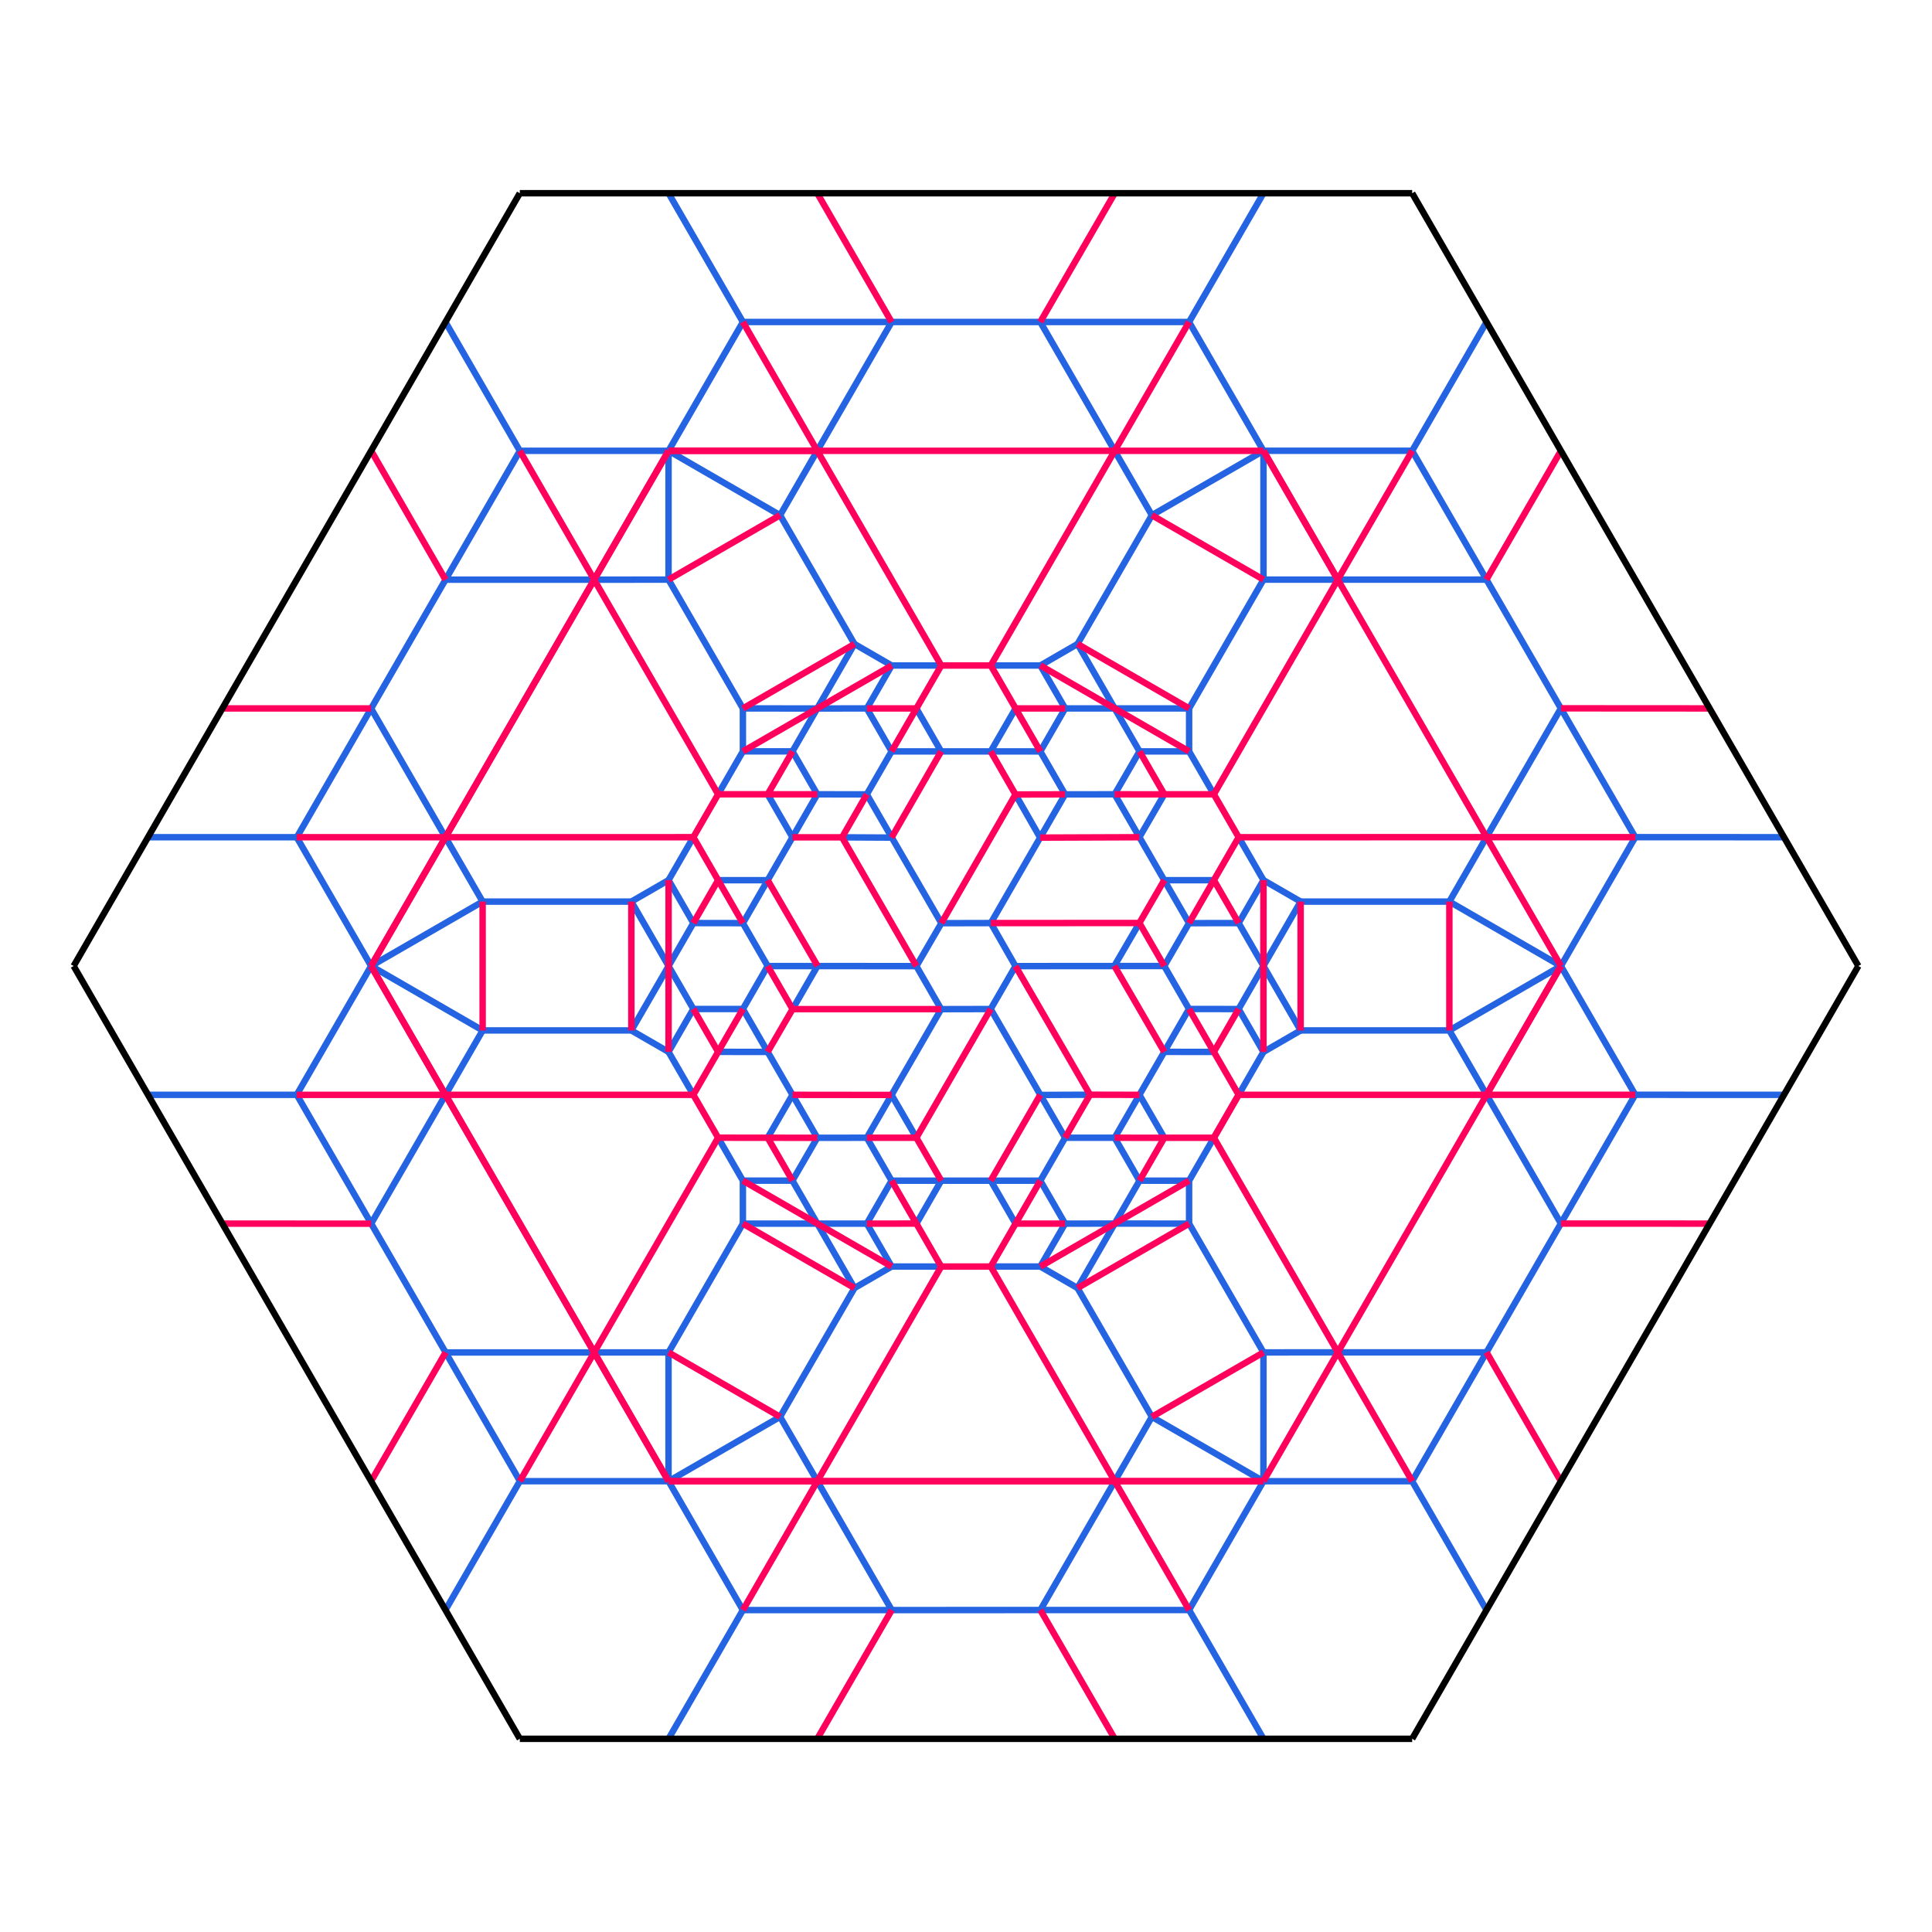 <?xml version="1.0" encoding="utf-8"?>
<!-- Generator: Adobe Illustrator 16.0.0, SVG Export Plug-In . SVG Version: 6.00 Build 0)  -->
<!DOCTYPE svg PUBLIC "-//W3C//DTD SVG 1.1//EN" "http://www.w3.org/Graphics/SVG/1.1/DTD/svg11.dtd">
<svg version="1.1" id="Layer_1" xmlns="http://www.w3.org/2000/svg" xmlns:xlink="http://www.w3.org/1999/xlink" x="0px" y="0px"
	 width="300px" height="300px" viewBox="0 0 300 300" enable-background="new 0 0 300 300" xml:space="preserve">
<g id="mountain">
	<line fill="none" stroke="#2463E2" stroke-miterlimit="10" x1="173.086" y1="70.002" x2="161.535" y2="49.997"/>
	<line fill="none" stroke="#2463E2" stroke-miterlimit="10" x1="126.903" y1="70" x2="138.448" y2="50.002"/>
	<line fill="none" stroke="#2463E2" stroke-miterlimit="10" x1="126.913" y1="230.001" x2="138.464" y2="250.008"/>
	<line fill="none" stroke="#2463E2" stroke-miterlimit="10" x1="173.096" y1="230.003" x2="161.55" y2="250.001"/>
	<line fill="none" stroke="#2463E2" stroke-miterlimit="10" x1="184.643" y1="249.999" x2="196.186" y2="269.996"/>
	<line fill="none" stroke="#2463E2" stroke-miterlimit="10" x1="230.822" y1="250.002" x2="219.285" y2="230.002"/>
	<line fill="none" stroke="#2463E2" stroke-miterlimit="10" x1="219.285" y1="230.002" x2="196.186" y2="230.005"/>
	<line fill="none" stroke="#2463E2" stroke-miterlimit="10" x1="196.186" y1="230.005" x2="184.643" y2="249.999"/>
	<line fill="none" stroke="#2463E2" stroke-miterlimit="10" x1="103.813" y1="229.999" x2="115.353" y2="250.014"/>
	<line fill="none" stroke="#2463E2" stroke-miterlimit="10" x1="115.353" y1="250.014" x2="103.812" y2="270.002"/>
	<line fill="none" stroke="#2463E2" stroke-miterlimit="10" x1="69.172" y1="250.002" x2="80.716" y2="229.999"/>
	<line fill="none" stroke="#2463E2" stroke-miterlimit="10" x1="80.716" y1="229.999" x2="103.813" y2="229.999"/>
	<line fill="none" stroke="#2463E2" stroke-miterlimit="10" x1="22.982" y1="170.002" x2="46.078" y2="170"/>
	<line fill="none" stroke="#2463E2" stroke-miterlimit="10" x1="46.078" y1="170" x2="57.625" y2="150"/>
	<line fill="none" stroke="#2463E2" stroke-miterlimit="10" x1="57.625" y1="150" x2="46.076" y2="130.004"/>
	<line fill="none" stroke="#2463E2" stroke-miterlimit="10" x1="46.076" y1="130.004" x2="22.984" y2="130.004"/>
	<line fill="none" stroke="#2463E2" stroke-miterlimit="10" x1="69.174" y1="50.002" x2="80.717" y2="70.004"/>
	<line fill="none" stroke="#2463E2" stroke-miterlimit="10" x1="103.813" y1="69.999" x2="115.359" y2="50.001"/>
	<line fill="none" stroke="#2463E2" stroke-miterlimit="10" x1="115.359" y1="50.001" x2="103.812" y2="30.001"/>
	<line fill="none" stroke="#2463E2" stroke-miterlimit="10" x1="230.828" y1="50.002" x2="219.285" y2="69.995"/>
	<line fill="none" stroke="#2463E2" stroke-miterlimit="10" x1="219.285" y1="69.995" x2="196.184" y2="69.995"/>
	<line fill="none" stroke="#2463E2" stroke-miterlimit="10" x1="196.184" y1="69.995" x2="184.639" y2="50.004"/>
	<line fill="none" stroke="#2463E2" stroke-miterlimit="10" x1="184.639" y1="50.004" x2="196.188" y2="30"/>
	<line fill="none" stroke="#2463E2" stroke-miterlimit="10" x1="277.016" y1="170.002" x2="253.922" y2="169.999"/>
	<line fill="none" stroke="#2463E2" stroke-miterlimit="10" x1="253.922" y1="169.999" x2="242.378" y2="150.004"/>
	<line fill="none" stroke="#2463E2" stroke-miterlimit="10" x1="242.378" y1="150.004" x2="253.926" y2="129.995"/>
	<line fill="none" stroke="#2463E2" stroke-miterlimit="10" x1="253.926" y1="129.995" x2="277.018" y2="130.002"/>
	<line fill="none" stroke="#2463E2" stroke-miterlimit="10" x1="184.645" y1="250.007" x2="115.362" y2="250.009"/>
	<line fill="none" stroke="#2463E2" stroke-miterlimit="10" x1="115.354" y1="49.997" x2="184.637" y2="49.997"/>
	<line fill="none" stroke="#2463E2" stroke-miterlimit="10" x1="80.71" y1="70.002" x2="103.804" y2="70.002"/>
	<line fill="none" stroke="#2463E2" stroke-miterlimit="10" x1="253.922" y1="130.006" x2="219.273" y2="69.996"/>
	<line fill="none" stroke="#2463E2" stroke-miterlimit="10" x1="80.729" y1="70" x2="46.086" y2="130.016"/>
	<line fill="none" stroke="#2463E2" stroke-miterlimit="10" x1="46.086" y1="169.994" x2="80.74" y2="230"/>
	<line fill="none" stroke="#2463E2" stroke-miterlimit="10" x1="219.273" y1="230" x2="253.918" y2="169.984"/>
	<line fill="none" stroke="#2463E2" stroke-miterlimit="10" x1="242.377" y1="150.004" x2="225.055" y2="140"/>
	<line fill="none" stroke="#2463E2" stroke-miterlimit="10" x1="242.377" y1="150.004" x2="225.057" y2="160.004"/>
	<line fill="none" stroke="#2463E2" stroke-miterlimit="10" x1="230.822" y1="129.996" x2="242.375" y2="109.99"/>
	<line fill="none" stroke="#2463E2" stroke-miterlimit="10" x1="225.055" y1="140" x2="230.822" y2="129.996"/>
	<line fill="none" stroke="#2463E2" stroke-miterlimit="10" x1="225.057" y1="160.004" x2="230.832" y2="170"/>
	<line fill="none" stroke="#2463E2" stroke-miterlimit="10" x1="230.832" y1="170" x2="242.377" y2="189.998"/>
	<line fill="none" stroke="#2463E2" stroke-miterlimit="10" x1="196.191" y1="70.004" x2="178.863" y2="80.004"/>
	<line fill="none" stroke="#2463E2" stroke-miterlimit="10" x1="196.191" y1="70.004" x2="196.191" y2="90.004"/>
	<line fill="none" stroke="#2463E2" stroke-miterlimit="10" x1="178.863" y1="80.004" x2="173.084" y2="70.004"/>
	<line fill="none" stroke="#2463E2" stroke-miterlimit="10" x1="196.191" y1="90.004" x2="207.734" y2="90.002"/>
	<line fill="none" stroke="#2463E2" stroke-miterlimit="10" x1="207.734" y1="90.002" x2="230.824" y2="90"/>
	<line fill="none" stroke="#2463E2" stroke-miterlimit="10" x1="103.812" y1="70" x2="103.809" y2="90.004"/>
	<line fill="none" stroke="#2463E2" stroke-miterlimit="10" x1="103.812" y1="70" x2="121.133" y2="80.002"/>
	<line fill="none" stroke="#2463E2" stroke-miterlimit="10" x1="92.26" y1="90.012" x2="69.16" y2="90.012"/>
	<line fill="none" stroke="#2463E2" stroke-miterlimit="10" x1="103.809" y1="90.004" x2="92.26" y2="90.012"/>
	<line fill="none" stroke="#2463E2" stroke-miterlimit="10" x1="121.133" y1="80.002" x2="126.902" y2="70"/>
	<line fill="none" stroke="#2463E2" stroke-miterlimit="10" x1="57.621" y1="150" x2="74.945" y2="160.004"/>
	<line fill="none" stroke="#2463E2" stroke-miterlimit="10" x1="57.621" y1="150" x2="74.941" y2="140"/>
	<line fill="none" stroke="#2463E2" stroke-miterlimit="10" x1="69.176" y1="170.008" x2="57.625" y2="190.016"/>
	<line fill="none" stroke="#2463E2" stroke-miterlimit="10" x1="74.945" y1="160.004" x2="69.176" y2="170.008"/>
	<line fill="none" stroke="#2463E2" stroke-miterlimit="10" x1="74.941" y1="140" x2="69.168" y2="130.004"/>
	<line fill="none" stroke="#2463E2" stroke-miterlimit="10" x1="69.168" y1="130.004" x2="57.621" y2="110.008"/>
	<line fill="none" stroke="#2463E2" stroke-miterlimit="10" x1="103.807" y1="230.004" x2="121.133" y2="220.004"/>
	<line fill="none" stroke="#2463E2" stroke-miterlimit="10" x1="103.807" y1="230.004" x2="103.807" y2="210.002"/>
	<line fill="none" stroke="#2463E2" stroke-miterlimit="10" x1="121.133" y1="220.004" x2="126.912" y2="230.004"/>
	<line fill="none" stroke="#2463E2" stroke-miterlimit="10" x1="103.807" y1="210.002" x2="92.262" y2="210.008"/>
	<line fill="none" stroke="#2463E2" stroke-miterlimit="10" x1="92.262" y1="210.008" x2="69.172" y2="210.008"/>
	<line fill="none" stroke="#2463E2" stroke-miterlimit="10" x1="196.182" y1="230.006" x2="196.188" y2="210.002"/>
	<line fill="none" stroke="#2463E2" stroke-miterlimit="10" x1="196.182" y1="230.006" x2="178.863" y2="220.004"/>
	<line fill="none" stroke="#2463E2" stroke-miterlimit="10" x1="207.736" y1="209.996" x2="230.836" y2="209.996"/>
	<line fill="none" stroke="#2463E2" stroke-miterlimit="10" x1="196.188" y1="210.002" x2="207.736" y2="209.996"/>
	<line fill="none" stroke="#2463E2" stroke-miterlimit="10" x1="178.863" y1="220.004" x2="173.094" y2="230.004"/>
	<line fill="none" stroke="#2463E2" stroke-miterlimit="10" x1="225.059" y1="160.004" x2="201.961" y2="160.004"/>
	<line fill="none" stroke="#2463E2" stroke-miterlimit="10" x1="225.055" y1="140" x2="201.961" y2="140"/>
	<line fill="none" stroke="#2463E2" stroke-miterlimit="10" x1="201.961" y1="140" x2="196.184" y2="149.996"/>
	<line fill="none" stroke="#2463E2" stroke-miterlimit="10" x1="196.184" y1="149.996" x2="201.961" y2="160.008"/>
	<line fill="none" stroke="#2463E2" stroke-miterlimit="10" x1="196.184" y1="149.996" x2="192.336" y2="156.676"/>
	<line fill="none" stroke="#2463E2" stroke-miterlimit="10" x1="196.184" y1="149.996" x2="192.34" y2="143.336"/>
	<line fill="none" stroke="#2463E2" stroke-miterlimit="10" x1="192.34" y1="143.336" x2="196.189" y2="136.668"/>
	<line fill="none" stroke="#2463E2" stroke-miterlimit="10" x1="192.336" y1="156.676" x2="196.184" y2="163.344"/>
	<line fill="none" stroke="#2463E2" stroke-miterlimit="10" x1="201.961" y1="160.008" x2="196.184" y2="163.344"/>
	<line fill="none" stroke="#2463E2" stroke-miterlimit="10" x1="201.961" y1="140" x2="196.189" y2="136.668"/>
	<line fill="none" stroke="#2463E2" stroke-miterlimit="10" x1="192.336" y1="170.006" x2="196.184" y2="163.344"/>
	<line fill="none" stroke="#2463E2" stroke-miterlimit="10" x1="192.34" y1="130.004" x2="196.189" y2="136.668"/>
	<line fill="none" stroke="#2463E2" stroke-miterlimit="10" x1="196.191" y1="90.004" x2="184.646" y2="110.004"/>
	<line fill="none" stroke="#2463E2" stroke-miterlimit="10" x1="178.863" y1="80.004" x2="167.32" y2="100"/>
	<line fill="none" stroke="#2463E2" stroke-miterlimit="10" x1="167.32" y1="100" x2="173.086" y2="110.004"/>
	<line fill="none" stroke="#2463E2" stroke-miterlimit="10" x1="173.086" y1="110.004" x2="184.646" y2="110.004"/>
	<line fill="none" stroke="#2463E2" stroke-miterlimit="10" x1="173.086" y1="110.004" x2="176.947" y2="116.676"/>
	<line fill="none" stroke="#2463E2" stroke-miterlimit="10" x1="173.086" y1="110.004" x2="165.398" y2="110.006"/>
	<line fill="none" stroke="#2463E2" stroke-miterlimit="10" x1="165.398" y1="110.006" x2="161.549" y2="103.338"/>
	<line fill="none" stroke="#2463E2" stroke-miterlimit="10" x1="176.947" y1="116.676" x2="184.646" y2="116.676"/>
	<line fill="none" stroke="#2463E2" stroke-miterlimit="10" x1="184.646" y1="110.004" x2="184.646" y2="116.676"/>
	<line fill="none" stroke="#2463E2" stroke-miterlimit="10" x1="167.32" y1="100" x2="161.549" y2="103.338"/>
	<line fill="none" stroke="#2463E2" stroke-miterlimit="10" x1="188.492" y1="123.342" x2="184.646" y2="116.676"/>
	<line fill="none" stroke="#2463E2" stroke-miterlimit="10" x1="153.85" y1="103.338" x2="161.549" y2="103.338"/>
	<line fill="none" stroke="#2463E2" stroke-miterlimit="10" x1="121.133" y1="80.002" x2="132.68" y2="100"/>
	<line fill="none" stroke="#2463E2" stroke-miterlimit="10" x1="103.809" y1="90.004" x2="115.355" y2="110.004"/>
	<line fill="none" stroke="#2463E2" stroke-miterlimit="10" x1="115.355" y1="110.004" x2="126.9" y2="110.012"/>
	<line fill="none" stroke="#2463E2" stroke-miterlimit="10" x1="126.9" y1="110.012" x2="132.68" y2="100"/>
	<line fill="none" stroke="#2463E2" stroke-miterlimit="10" x1="126.9" y1="110.012" x2="134.609" y2="110.004"/>
	<line fill="none" stroke="#2463E2" stroke-miterlimit="10" x1="126.9" y1="110.012" x2="123.057" y2="116.672"/>
	<line fill="none" stroke="#2463E2" stroke-miterlimit="10" x1="123.057" y1="116.672" x2="115.357" y2="116.672"/>
	<line fill="none" stroke="#2463E2" stroke-miterlimit="10" x1="134.609" y1="110.004" x2="138.461" y2="103.338"/>
	<line fill="none" stroke="#2463E2" stroke-miterlimit="10" x1="132.68" y1="100" x2="138.461" y2="103.338"/>
	<line fill="none" stroke="#2463E2" stroke-miterlimit="10" x1="115.355" y1="110.004" x2="115.357" y2="116.672"/>
	<line fill="none" stroke="#2463E2" stroke-miterlimit="10" x1="146.154" y1="103.338" x2="138.461" y2="103.338"/>
	<line fill="none" stroke="#2463E2" stroke-miterlimit="10" x1="111.51" y1="123.336" x2="115.357" y2="116.672"/>
	<line fill="none" stroke="#2463E2" stroke-miterlimit="10" x1="74.941" y1="140" x2="98.035" y2="140"/>
	<line fill="none" stroke="#2463E2" stroke-miterlimit="10" x1="74.945" y1="160.004" x2="98.037" y2="160.004"/>
	<line fill="none" stroke="#2463E2" stroke-miterlimit="10" x1="98.037" y1="160.004" x2="103.816" y2="150.012"/>
	<line fill="none" stroke="#2463E2" stroke-miterlimit="10" x1="103.816" y1="150.012" x2="98.035" y2="140"/>
	<line fill="none" stroke="#2463E2" stroke-miterlimit="10" x1="103.816" y1="150.012" x2="107.664" y2="143.332"/>
	<line fill="none" stroke="#2463E2" stroke-miterlimit="10" x1="103.816" y1="150.012" x2="107.66" y2="156.668"/>
	<line fill="none" stroke="#2463E2" stroke-miterlimit="10" x1="107.66" y1="156.668" x2="103.812" y2="163.338"/>
	<line fill="none" stroke="#2463E2" stroke-miterlimit="10" x1="107.664" y1="143.332" x2="103.816" y2="136.664"/>
	<line fill="none" stroke="#2463E2" stroke-miterlimit="10" x1="98.035" y1="140" x2="103.816" y2="136.664"/>
	<line fill="none" stroke="#2463E2" stroke-miterlimit="10" x1="98.037" y1="160.004" x2="103.812" y2="163.338"/>
	<line fill="none" stroke="#2463E2" stroke-miterlimit="10" x1="107.664" y1="129.998" x2="103.816" y2="136.664"/>
	<line fill="none" stroke="#2463E2" stroke-miterlimit="10" x1="107.66" y1="170" x2="103.812" y2="163.338"/>
	<line fill="none" stroke="#2463E2" stroke-miterlimit="10" x1="103.809" y1="210.002" x2="115.355" y2="190.004"/>
	<line fill="none" stroke="#2463E2" stroke-miterlimit="10" x1="121.133" y1="220.004" x2="132.68" y2="200.006"/>
	<line fill="none" stroke="#2463E2" stroke-miterlimit="10" x1="132.68" y1="200.006" x2="126.912" y2="190.004"/>
	<line fill="none" stroke="#2463E2" stroke-miterlimit="10" x1="126.912" y1="190.004" x2="115.355" y2="190.004"/>
	<line fill="none" stroke="#2463E2" stroke-miterlimit="10" x1="126.912" y1="190.004" x2="123.055" y2="183.33"/>
	<line fill="none" stroke="#2463E2" stroke-miterlimit="10" x1="126.912" y1="190.004" x2="134.602" y2="190.004"/>
	<line fill="none" stroke="#2463E2" stroke-miterlimit="10" x1="134.602" y1="190.004" x2="138.453" y2="196.666"/>
	<line fill="none" stroke="#2463E2" stroke-miterlimit="10" x1="123.055" y1="183.33" x2="115.355" y2="183.33"/>
	<line fill="none" stroke="#2463E2" stroke-miterlimit="10" x1="115.355" y1="190.004" x2="115.355" y2="183.33"/>
	<line fill="none" stroke="#2463E2" stroke-miterlimit="10" x1="132.68" y1="200.006" x2="138.453" y2="196.666"/>
	<line fill="none" stroke="#2463E2" stroke-miterlimit="10" x1="111.508" y1="176.662" x2="115.355" y2="183.33"/>
	<line fill="none" stroke="#2463E2" stroke-miterlimit="10" x1="146.148" y1="196.672" x2="138.453" y2="196.666"/>
	<line fill="none" stroke="#2463E2" stroke-miterlimit="10" x1="178.863" y1="220.004" x2="167.316" y2="200.006"/>
	<line fill="none" stroke="#2463E2" stroke-miterlimit="10" x1="196.189" y1="210.002" x2="184.641" y2="190.004"/>
	<line fill="none" stroke="#2463E2" stroke-miterlimit="10" x1="184.641" y1="190.004" x2="173.098" y2="189.996"/>
	<line fill="none" stroke="#2463E2" stroke-miterlimit="10" x1="173.098" y1="189.996" x2="167.316" y2="200.006"/>
	<line fill="none" stroke="#2463E2" stroke-miterlimit="10" x1="173.098" y1="189.996" x2="165.387" y2="190.004"/>
	<line fill="none" stroke="#2463E2" stroke-miterlimit="10" x1="173.098" y1="189.996" x2="176.941" y2="183.336"/>
	<line fill="none" stroke="#2463E2" stroke-miterlimit="10" x1="176.941" y1="183.336" x2="184.641" y2="183.336"/>
	<line fill="none" stroke="#2463E2" stroke-miterlimit="10" x1="165.387" y1="190.004" x2="161.537" y2="196.666"/>
	<line fill="none" stroke="#2463E2" stroke-miterlimit="10" x1="167.316" y1="200.006" x2="161.537" y2="196.666"/>
	<line fill="none" stroke="#2463E2" stroke-miterlimit="10" x1="184.641" y1="190.004" x2="184.641" y2="183.336"/>
	<line fill="none" stroke="#2463E2" stroke-miterlimit="10" x1="153.844" y1="196.666" x2="161.537" y2="196.666"/>
	<line fill="none" stroke="#2463E2" stroke-miterlimit="10" x1="188.49" y1="176.672" x2="184.641" y2="183.336"/>
	<line fill="none" stroke="#2463E2" stroke-miterlimit="10" x1="180.785" y1="150.002" x2="184.629" y2="143.346"/>
	<line fill="none" stroke="#2463E2" stroke-miterlimit="10" x1="184.629" y1="143.346" x2="192.328" y2="143.34"/>
	<line fill="none" stroke="#2463E2" stroke-miterlimit="10" x1="180.785" y1="150.002" x2="184.629" y2="156.676"/>
	<line fill="none" stroke="#2463E2" stroke-miterlimit="10" x1="184.629" y1="156.676" x2="192.328" y2="156.682"/>
	<line fill="none" stroke="#2463E2" stroke-miterlimit="10" x1="188.484" y1="163.344" x2="180.785" y2="163.332"/>
	<line fill="none" stroke="#2463E2" stroke-miterlimit="10" x1="188.484" y1="136.678" x2="180.785" y2="136.672"/>
	<line fill="none" stroke="#2463E2" stroke-miterlimit="10" x1="165.387" y1="123.348" x2="161.543" y2="116.68"/>
	<line fill="none" stroke="#2463E2" stroke-miterlimit="10" x1="161.543" y1="116.68" x2="165.393" y2="110.012"/>
	<line fill="none" stroke="#2463E2" stroke-miterlimit="10" x1="165.387" y1="123.348" x2="173.086" y2="123.342"/>
	<line fill="none" stroke="#2463E2" stroke-miterlimit="10" x1="173.086" y1="123.342" x2="176.941" y2="116.68"/>
	<line fill="none" stroke="#2463E2" stroke-miterlimit="10" x1="180.785" y1="123.348" x2="176.924" y2="130.004"/>
	<line fill="none" stroke="#2463E2" stroke-miterlimit="10" x1="157.693" y1="110.012" x2="153.838" y2="116.68"/>
	<line fill="none" stroke="#2463E2" stroke-miterlimit="10" x1="184.629" y1="143.346" x2="173.086" y2="123.342"/>
	<line fill="none" stroke="#2463E2" stroke-miterlimit="10" x1="161.543" y1="116.68" x2="138.445" y2="116.68"/>
	<line fill="none" stroke="#2463E2" stroke-miterlimit="10" x1="134.596" y1="123.348" x2="126.902" y2="123.342"/>
	<line fill="none" stroke="#2463E2" stroke-miterlimit="10" x1="126.902" y1="123.342" x2="123.053" y2="116.674"/>
	<line fill="none" stroke="#2463E2" stroke-miterlimit="10" x1="134.596" y1="123.348" x2="138.445" y2="116.674"/>
	<line fill="none" stroke="#2463E2" stroke-miterlimit="10" x1="138.445" y1="116.674" x2="134.602" y2="110.012"/>
	<line fill="none" stroke="#2463E2" stroke-miterlimit="10" x1="142.295" y1="110.012" x2="146.139" y2="116.68"/>
	<line fill="none" stroke="#2463E2" stroke-miterlimit="10" x1="119.203" y1="123.342" x2="123.053" y2="130.016"/>
	<line fill="none" stroke="#2463E2" stroke-miterlimit="10" x1="126.902" y1="123.342" x2="115.359" y2="143.352"/>
	<line fill="none" stroke="#2463E2" stroke-miterlimit="10" x1="119.203" y1="150.008" x2="115.359" y2="156.676"/>
	<line fill="none" stroke="#2463E2" stroke-miterlimit="10" x1="115.359" y1="156.676" x2="107.66" y2="156.676"/>
	<line fill="none" stroke="#2463E2" stroke-miterlimit="10" x1="119.203" y1="150.008" x2="115.354" y2="143.346"/>
	<line fill="none" stroke="#2463E2" stroke-miterlimit="10" x1="115.354" y1="143.346" x2="107.66" y2="143.334"/>
	<line fill="none" stroke="#2463E2" stroke-miterlimit="10" x1="111.504" y1="136.672" x2="119.203" y2="136.678"/>
	<line fill="none" stroke="#2463E2" stroke-miterlimit="10" x1="111.504" y1="163.332" x2="119.203" y2="163.344"/>
	<line fill="none" stroke="#2463E2" stroke-miterlimit="10" x1="115.359" y1="156.676" x2="126.902" y2="176.668"/>
	<line fill="none" stroke="#2463E2" stroke-miterlimit="10" x1="134.602" y1="176.668" x2="138.445" y2="183.336"/>
	<line fill="none" stroke="#2463E2" stroke-miterlimit="10" x1="138.445" y1="183.336" x2="134.596" y2="190.01"/>
	<line fill="none" stroke="#2463E2" stroke-miterlimit="10" x1="134.602" y1="176.668" x2="126.902" y2="176.68"/>
	<line fill="none" stroke="#2463E2" stroke-miterlimit="10" x1="126.902" y1="176.68" x2="123.047" y2="183.33"/>
	<line fill="none" stroke="#2463E2" stroke-miterlimit="10" x1="119.203" y1="176.668" x2="123.059" y2="170.006"/>
	<line fill="none" stroke="#2463E2" stroke-miterlimit="10" x1="142.295" y1="190.01" x2="146.15" y2="183.336"/>
	<line fill="none" stroke="#2463E2" stroke-miterlimit="10" x1="138.445" y1="183.336" x2="161.543" y2="183.336"/>
	<line fill="none" stroke="#2463E2" stroke-miterlimit="10" x1="165.393" y1="176.668" x2="173.086" y2="176.668"/>
	<line fill="none" stroke="#2463E2" stroke-miterlimit="10" x1="173.086" y1="176.668" x2="176.93" y2="183.336"/>
	<line fill="none" stroke="#2463E2" stroke-miterlimit="10" x1="165.393" y1="176.668" x2="161.543" y2="183.336"/>
	<line fill="none" stroke="#2463E2" stroke-miterlimit="10" x1="161.543" y1="183.336" x2="165.387" y2="190.01"/>
	<line fill="none" stroke="#2463E2" stroke-miterlimit="10" x1="157.693" y1="190.01" x2="153.844" y2="183.33"/>
	<line fill="none" stroke="#2463E2" stroke-miterlimit="10" x1="180.785" y1="176.68" x2="176.93" y2="170.006"/>
	<line fill="none" stroke="#2463E2" stroke-miterlimit="10" x1="173.086" y1="176.668" x2="184.629" y2="156.67"/>
	<line fill="none" stroke="#2463E2" stroke-miterlimit="10" x1="153.832" y1="156.682" x2="146.139" y2="156.699"/>
	<line fill="none" stroke="#2463E2" stroke-miterlimit="10" x1="146.139" y1="156.699" x2="142.295" y2="150.02"/>
	<line fill="none" stroke="#2463E2" stroke-miterlimit="10" x1="142.295" y1="150.02" x2="146.174" y2="143.352"/>
	<line fill="none" stroke="#2463E2" stroke-miterlimit="10" x1="146.174" y1="143.352" x2="153.855" y2="143.334"/>
	<line fill="none" stroke="#2463E2" stroke-miterlimit="10" x1="153.855" y1="143.334" x2="157.682" y2="150.02"/>
	<line fill="none" stroke="#2463E2" stroke-miterlimit="10" x1="153.832" y1="156.682" x2="157.682" y2="150.02"/>
	<line fill="none" stroke="#2463E2" stroke-miterlimit="10" x1="146.174" y1="143.352" x2="134.596" y2="123.348"/>
	<line fill="none" stroke="#2463E2" stroke-miterlimit="10" x1="153.855" y1="143.334" x2="165.387" y2="123.348"/>
	<line fill="none" stroke="#2463E2" stroke-miterlimit="10" x1="157.682" y1="150.02" x2="180.785" y2="150.002"/>
	<line fill="none" stroke="#2463E2" stroke-miterlimit="10" x1="153.832" y1="156.682" x2="165.393" y2="176.668"/>
	<line fill="none" stroke="#2463E2" stroke-miterlimit="10" x1="146.139" y1="156.699" x2="134.602" y2="176.668"/>
	<line fill="none" stroke="#2463E2" stroke-miterlimit="10" x1="142.295" y1="150.02" x2="119.203" y2="150.008"/>
	<line fill="none" stroke="#2463E2" stroke-miterlimit="10" x1="169.254" y1="169.988" x2="161.525" y2="170.023"/>
	<line fill="none" stroke="#2463E2" stroke-miterlimit="10" x1="142.295" y1="176.668" x2="138.445" y2="170.023"/>
	<line fill="none" stroke="#2463E2" stroke-miterlimit="10" x1="123.07" y1="156.699" x2="126.943" y2="149.984"/>
	<line fill="none" stroke="#2463E2" stroke-miterlimit="10" x1="130.758" y1="130.021" x2="138.445" y2="130.062"/>
	<line fill="none" stroke="#2463E2" stroke-miterlimit="10" x1="157.682" y1="123.365" x2="161.508" y2="130.062"/>
	<line fill="none" stroke="#2463E2" stroke-miterlimit="10" x1="176.924" y1="143.322" x2="173.039" y2="149.984"/>
</g>
<g id="valley">
	<line fill="none" stroke="#FF005C" stroke-miterlimit="10" x1="196.191" y1="70.002" x2="103.804" y2="70.002"/>
	<line fill="none" stroke="#FF005C" stroke-miterlimit="10" x1="103.813" y1="69.999" x2="126.903" y2="70"/>
	<line fill="none" stroke="#FF005C" stroke-miterlimit="10" x1="103.808" y1="230.002" x2="196.195" y2="230.001"/>
	<line fill="none" stroke="#FF005C" stroke-miterlimit="10" x1="103.807" y1="230.001" x2="196.193" y2="230.001"/>
	<line fill="none" stroke="#FF005C" stroke-miterlimit="10" x1="173.086" y1="70.002" x2="184.637" y2="49.997"/>
	<line fill="none" stroke="#FF005C" stroke-miterlimit="10" x1="126.903" y1="70" x2="115.354" y2="49.997"/>
	<line fill="none" stroke="#FF005C" stroke-miterlimit="10" x1="126.913" y1="230.001" x2="115.362" y2="250.009"/>
	<line fill="none" stroke="#FF005C" stroke-miterlimit="10" x1="173.096" y1="230.003" x2="184.645" y2="250.007"/>
	<line fill="none" stroke="#FF005C" stroke-miterlimit="10" x1="161.535" y1="49.997" x2="173.094" y2="30.001"/>
	<line fill="none" stroke="#FF005C" stroke-miterlimit="10" x1="138.448" y1="50.002" x2="126.908" y2="30.004"/>
	<line fill="none" stroke="#FF005C" stroke-miterlimit="10" x1="57.622" y1="110.005" x2="34.527" y2="110.002"/>
	<line fill="none" stroke="#FF005C" stroke-miterlimit="10" x1="57.625" y1="190.016" x2="34.53" y2="190.001"/>
	<line fill="none" stroke="#FF005C" stroke-miterlimit="10" x1="138.464" y1="250.008" x2="126.906" y2="270.001"/>
	<line fill="none" stroke="#FF005C" stroke-miterlimit="10" x1="161.55" y1="250.001" x2="173.094" y2="270.002"/>
	<line fill="none" stroke="#FF005C" stroke-miterlimit="10" x1="242.378" y1="189.997" x2="265.471" y2="190.001"/>
	<line fill="none" stroke="#FF005C" stroke-miterlimit="10" x1="242.375" y1="109.988" x2="265.469" y2="110.002"/>
	<line fill="none" stroke="#FF005C" stroke-miterlimit="10" x1="242.377" y1="70.002" x2="230.811" y2="90.004"/>
	<line fill="none" stroke="#FF005C" stroke-miterlimit="10" x1="57.633" y1="69.998" x2="69.174" y2="90.016"/>
	<line fill="none" stroke="#FF005C" stroke-miterlimit="10" x1="57.625" y1="230" x2="69.195" y2="210"/>
	<line fill="none" stroke="#FF005C" stroke-miterlimit="10" x1="242.367" y1="230.004" x2="230.828" y2="209.984"/>
	<line fill="none" stroke="#FF005C" stroke-miterlimit="10" x1="225.055" y1="140" x2="225.057" y2="160.004"/>
	<line fill="none" stroke="#FF005C" stroke-miterlimit="10" x1="242.377" y1="150.004" x2="196.182" y2="69.998"/>
	<line fill="none" stroke="#FF005C" stroke-miterlimit="10" x1="242.377" y1="150.004" x2="230.832" y2="170"/>
	<line fill="none" stroke="#FF005C" stroke-miterlimit="10" x1="178.863" y1="80.004" x2="196.191" y2="90.004"/>
	<line fill="none" stroke="#FF005C" stroke-miterlimit="10" x1="196.191" y1="70.004" x2="207.734" y2="90.002"/>
	<line fill="none" stroke="#FF005C" stroke-miterlimit="10" x1="103.809" y1="90.004" x2="121.133" y2="80.002"/>
	<line fill="none" stroke="#FF005C" stroke-miterlimit="10" x1="103.812" y1="70" x2="57.621" y2="150.012"/>
	<line fill="none" stroke="#FF005C" stroke-miterlimit="10" x1="103.814" y1="70" x2="57.621" y2="150.012"/>
	<line fill="none" stroke="#FF005C" stroke-miterlimit="10" x1="74.945" y1="160.004" x2="74.941" y2="140"/>
	<line fill="none" stroke="#FF005C" stroke-miterlimit="10" x1="57.621" y1="150" x2="103.816" y2="230.008"/>
	<line fill="none" stroke="#FF005C" stroke-miterlimit="10" x1="57.621" y1="150" x2="103.814" y2="230.008"/>
	<line fill="none" stroke="#FF005C" stroke-miterlimit="10" x1="121.133" y1="220.004" x2="103.807" y2="210.002"/>
	<line fill="none" stroke="#FF005C" stroke-miterlimit="10" x1="196.188" y1="210.002" x2="178.863" y2="220.004"/>
	<line fill="none" stroke="#FF005C" stroke-miterlimit="10" x1="196.182" y1="230.006" x2="242.377" y2="149.996"/>
	<line fill="none" stroke="#FF005C" stroke-miterlimit="10" x1="230.832" y1="170" x2="253.92" y2="170"/>
	<line fill="none" stroke="#FF005C" stroke-miterlimit="10" x1="230.822" y1="129.996" x2="253.926" y2="129.996"/>
	<line fill="none" stroke="#FF005C" stroke-miterlimit="10" x1="207.734" y1="90.002" x2="219.285" y2="69.998"/>
	<line fill="none" stroke="#FF005C" stroke-miterlimit="10" x1="92.26" y1="90.012" x2="80.711" y2="70.004"/>
	<line fill="none" stroke="#FF005C" stroke-miterlimit="10" x1="69.168" y1="130.004" x2="46.07" y2="130.004"/>
	<line fill="none" stroke="#FF005C" stroke-miterlimit="10" x1="69.176" y1="170.008" x2="46.074" y2="170.008"/>
	<line fill="none" stroke="#FF005C" stroke-miterlimit="10" x1="92.262" y1="210.008" x2="80.715" y2="230.008"/>
	<line fill="none" stroke="#FF005C" stroke-miterlimit="10" x1="207.736" y1="209.996" x2="219.285" y2="230.004"/>
	<line fill="none" stroke="#FF005C" stroke-miterlimit="10" x1="201.961" y1="140" x2="201.961" y2="160.008"/>
	<line fill="none" stroke="#FF005C" stroke-miterlimit="10" x1="196.189" y1="136.668" x2="196.184" y2="149.996"/>
	<line fill="none" stroke="#FF005C" stroke-miterlimit="10" x1="196.184" y1="149.996" x2="196.184" y2="163.344"/>
	<line fill="none" stroke="#FF005C" stroke-miterlimit="10" x1="192.336" y1="170.006" x2="188.49" y2="176.668"/>
	<line fill="none" stroke="#FF005C" stroke-miterlimit="10" x1="188.49" y1="163.336" x2="192.336" y2="156.676"/>
	<line fill="none" stroke="#FF005C" stroke-miterlimit="10" x1="188.49" y1="163.336" x2="192.336" y2="170.006"/>
	<line fill="none" stroke="#FF005C" stroke-miterlimit="10" x1="188.49" y1="136.672" x2="192.34" y2="143.336"/>
	<line fill="none" stroke="#FF005C" stroke-miterlimit="10" x1="230.832" y1="170" x2="192.334" y2="170.006"/>
	<line fill="none" stroke="#FF005C" stroke-miterlimit="10" x1="230.824" y1="129.996" x2="192.34" y2="130.004"/>
	<line fill="none" stroke="#FF005C" stroke-miterlimit="10" x1="188.49" y1="136.672" x2="192.34" y2="130.004"/>
	<line fill="none" stroke="#FF005C" stroke-miterlimit="10" x1="188.49" y1="123.34" x2="192.34" y2="130.004"/>
	<line fill="none" stroke="#FF005C" stroke-miterlimit="10" x1="167.32" y1="100" x2="184.646" y2="110.004"/>
	<line fill="none" stroke="#FF005C" stroke-miterlimit="10" x1="161.549" y1="103.338" x2="173.086" y2="110.004"/>
	<line fill="none" stroke="#FF005C" stroke-miterlimit="10" x1="173.086" y1="110.004" x2="184.646" y2="116.676"/>
	<line fill="none" stroke="#FF005C" stroke-miterlimit="10" x1="180.791" y1="123.338" x2="176.947" y2="116.676"/>
	<line fill="none" stroke="#FF005C" stroke-miterlimit="10" x1="180.791" y1="123.338" x2="188.492" y2="123.342"/>
	<line fill="none" stroke="#FF005C" stroke-miterlimit="10" x1="157.699" y1="110.006" x2="165.398" y2="110.006"/>
	<line fill="none" stroke="#FF005C" stroke-miterlimit="10" x1="207.734" y1="90.002" x2="188.49" y2="123.342"/>
	<line fill="none" stroke="#FF005C" stroke-miterlimit="10" x1="173.086" y1="70.004" x2="153.85" y2="103.338"/>
	<line fill="none" stroke="#FF005C" stroke-miterlimit="10" x1="157.699" y1="110.006" x2="153.85" y2="103.338"/>
	<line fill="none" stroke="#FF005C" stroke-miterlimit="10" x1="146.152" y1="103.34" x2="153.85" y2="103.338"/>
	<line fill="none" stroke="#FF005C" stroke-miterlimit="10" x1="115.355" y1="110.004" x2="132.68" y2="100"/>
	<line fill="none" stroke="#FF005C" stroke-miterlimit="10" x1="115.357" y1="116.672" x2="126.9" y2="110.012"/>
	<line fill="none" stroke="#FF005C" stroke-miterlimit="10" x1="126.9" y1="110.012" x2="138.461" y2="103.338"/>
	<line fill="none" stroke="#FF005C" stroke-miterlimit="10" x1="142.301" y1="110.004" x2="134.609" y2="110.004"/>
	<line fill="none" stroke="#FF005C" stroke-miterlimit="10" x1="142.301" y1="110.004" x2="146.154" y2="103.338"/>
	<line fill="none" stroke="#FF005C" stroke-miterlimit="10" x1="119.211" y1="123.336" x2="123.057" y2="116.672"/>
	<line fill="none" stroke="#FF005C" stroke-miterlimit="10" x1="126.902" y1="70" x2="146.154" y2="103.34"/>
	<line fill="none" stroke="#FF005C" stroke-miterlimit="10" x1="92.26" y1="90.012" x2="111.51" y2="123.336"/>
	<line fill="none" stroke="#FF005C" stroke-miterlimit="10" x1="119.211" y1="123.336" x2="111.51" y2="123.336"/>
	<line fill="none" stroke="#FF005C" stroke-miterlimit="10" x1="107.664" y1="130.004" x2="111.51" y2="123.336"/>
	<line fill="none" stroke="#FF005C" stroke-miterlimit="10" x1="98.037" y1="160.004" x2="98.035" y2="140"/>
	<line fill="none" stroke="#FF005C" stroke-miterlimit="10" x1="103.812" y1="163.338" x2="103.816" y2="150.012"/>
	<line fill="none" stroke="#FF005C" stroke-miterlimit="10" x1="103.816" y1="150.012" x2="103.816" y2="136.664"/>
	<line fill="none" stroke="#FF005C" stroke-miterlimit="10" x1="111.51" y1="136.668" x2="107.664" y2="143.332"/>
	<line fill="none" stroke="#FF005C" stroke-miterlimit="10" x1="111.51" y1="136.668" x2="107.664" y2="129.998"/>
	<line fill="none" stroke="#FF005C" stroke-miterlimit="10" x1="111.51" y1="163.332" x2="107.66" y2="156.668"/>
	<line fill="none" stroke="#FF005C" stroke-miterlimit="10" x1="69.168" y1="130.004" x2="107.666" y2="130"/>
	<line fill="none" stroke="#FF005C" stroke-miterlimit="10" x1="69.176" y1="170.006" x2="107.66" y2="170"/>
	<line fill="none" stroke="#FF005C" stroke-miterlimit="10" x1="111.51" y1="163.332" x2="107.66" y2="170"/>
	<line fill="none" stroke="#FF005C" stroke-miterlimit="10" x1="111.512" y1="176.668" x2="107.66" y2="170"/>
	<line fill="none" stroke="#FF005C" stroke-miterlimit="10" x1="132.68" y1="200.006" x2="115.355" y2="190.004"/>
	<line fill="none" stroke="#FF005C" stroke-miterlimit="10" x1="138.453" y1="196.666" x2="126.912" y2="190.004"/>
	<line fill="none" stroke="#FF005C" stroke-miterlimit="10" x1="126.912" y1="190.004" x2="115.355" y2="183.33"/>
	<line fill="none" stroke="#FF005C" stroke-miterlimit="10" x1="119.207" y1="176.668" x2="123.055" y2="183.33"/>
	<line fill="none" stroke="#FF005C" stroke-miterlimit="10" x1="119.207" y1="176.668" x2="111.508" y2="176.662"/>
	<line fill="none" stroke="#FF005C" stroke-miterlimit="10" x1="142.299" y1="189.998" x2="134.602" y2="190.004"/>
	<line fill="none" stroke="#FF005C" stroke-miterlimit="10" x1="92.262" y1="210.008" x2="111.51" y2="176.662"/>
	<line fill="none" stroke="#FF005C" stroke-miterlimit="10" x1="126.912" y1="230.004" x2="146.148" y2="196.672"/>
	<line fill="none" stroke="#FF005C" stroke-miterlimit="10" x1="142.299" y1="189.998" x2="146.148" y2="196.672"/>
	<line fill="none" stroke="#FF005C" stroke-miterlimit="10" x1="153.85" y1="196.666" x2="146.148" y2="196.672"/>
	<line fill="none" stroke="#FF005C" stroke-miterlimit="10" x1="184.641" y1="190.004" x2="167.316" y2="200.006"/>
	<line fill="none" stroke="#FF005C" stroke-miterlimit="10" x1="184.641" y1="183.336" x2="173.098" y2="189.996"/>
	<line fill="none" stroke="#FF005C" stroke-miterlimit="10" x1="173.098" y1="189.996" x2="161.537" y2="196.666"/>
	<line fill="none" stroke="#FF005C" stroke-miterlimit="10" x1="157.699" y1="190.004" x2="165.387" y2="190.004"/>
	<line fill="none" stroke="#FF005C" stroke-miterlimit="10" x1="157.699" y1="190.004" x2="153.844" y2="196.666"/>
	<line fill="none" stroke="#FF005C" stroke-miterlimit="10" x1="180.785" y1="176.672" x2="176.941" y2="183.336"/>
	<line fill="none" stroke="#FF005C" stroke-miterlimit="10" x1="173.094" y1="230.004" x2="153.844" y2="196.666"/>
	<line fill="none" stroke="#FF005C" stroke-miterlimit="10" x1="207.738" y1="209.996" x2="188.49" y2="176.672"/>
	<line fill="none" stroke="#FF005C" stroke-miterlimit="10" x1="180.785" y1="176.672" x2="188.49" y2="176.672"/>
	<line fill="none" stroke="#FF005C" stroke-miterlimit="10" x1="192.334" y1="170.004" x2="188.49" y2="176.672"/>
	<line fill="none" stroke="#FF005C" stroke-miterlimit="10" x1="188.484" y1="163.344" x2="184.629" y2="156.676"/>
	<line fill="none" stroke="#FF005C" stroke-miterlimit="10" x1="184.629" y1="143.346" x2="188.484" y2="136.678"/>
	<line fill="none" stroke="#FF005C" stroke-miterlimit="10" x1="180.785" y1="123.348" x2="173.086" y2="123.342"/>
	<line fill="none" stroke="#FF005C" stroke-miterlimit="10" x1="161.543" y1="116.68" x2="157.693" y2="110.012"/>
	<line fill="none" stroke="#FF005C" stroke-miterlimit="10" x1="142.295" y1="110.012" x2="138.445" y2="116.674"/>
	<line fill="none" stroke="#FF005C" stroke-miterlimit="10" x1="126.902" y1="123.342" x2="119.203" y2="123.342"/>
	<line fill="none" stroke="#FF005C" stroke-miterlimit="10" x1="111.504" y1="136.672" x2="115.354" y2="143.346"/>
	<line fill="none" stroke="#FF005C" stroke-miterlimit="10" x1="115.359" y1="156.676" x2="111.504" y2="163.332"/>
	<line fill="none" stroke="#FF005C" stroke-miterlimit="10" x1="119.203" y1="176.668" x2="126.902" y2="176.68"/>
	<line fill="none" stroke="#FF005C" stroke-miterlimit="10" x1="138.445" y1="183.336" x2="142.295" y2="190.01"/>
	<line fill="none" stroke="#FF005C" stroke-miterlimit="10" x1="157.693" y1="190.01" x2="161.543" y2="183.336"/>
	<line fill="none" stroke="#FF005C" stroke-miterlimit="10" x1="173.086" y1="176.668" x2="180.785" y2="176.68"/>
	<line fill="none" stroke="#FF005C" stroke-miterlimit="10" x1="157.682" y1="150.02" x2="169.254" y2="169.988"/>
	<line fill="none" stroke="#FF005C" stroke-miterlimit="10" x1="153.855" y1="143.334" x2="176.924" y2="143.322"/>
	<line fill="none" stroke="#FF005C" stroke-miterlimit="10" x1="146.174" y1="143.352" x2="157.682" y2="123.365"/>
	<line fill="none" stroke="#FF005C" stroke-miterlimit="10" x1="142.295" y1="150.02" x2="130.758" y2="130.021"/>
	<line fill="none" stroke="#FF005C" stroke-miterlimit="10" x1="146.139" y1="156.699" x2="123.07" y2="156.699"/>
	<line fill="none" stroke="#FF005C" stroke-miterlimit="10" x1="153.832" y1="156.682" x2="142.295" y2="176.668"/>
	<line fill="none" stroke="#FF005C" stroke-miterlimit="10" x1="169.254" y1="169.988" x2="165.393" y2="176.668"/>
	<line fill="none" stroke="#FF005C" stroke-miterlimit="10" x1="142.295" y1="176.668" x2="134.602" y2="176.668"/>
	<line fill="none" stroke="#FF005C" stroke-miterlimit="10" x1="176.924" y1="143.322" x2="180.785" y2="150.002"/>
	<line fill="none" stroke="#FF005C" stroke-miterlimit="10" x1="123.07" y1="156.699" x2="119.203" y2="150.008"/>
	<line fill="none" stroke="#FF005C" stroke-miterlimit="10" x1="130.758" y1="130.021" x2="134.596" y2="123.348"/>
	<line fill="none" stroke="#FF005C" stroke-miterlimit="10" x1="157.682" y1="123.365" x2="165.387" y2="123.348"/>
	<line fill="none" stroke="#FF005C" stroke-miterlimit="10" x1="161.508" y1="130.062" x2="176.924" y2="130.004"/>
	<line fill="none" stroke="#FF005C" stroke-miterlimit="10" x1="173.039" y1="149.984" x2="180.785" y2="163.332"/>
	<line fill="none" stroke="#FF005C" stroke-miterlimit="10" x1="161.525" y1="170.023" x2="153.844" y2="183.33"/>
	<line fill="none" stroke="#FF005C" stroke-miterlimit="10" x1="123.059" y1="170.006" x2="138.445" y2="170.023"/>
	<line fill="none" stroke="#FF005C" stroke-miterlimit="10" x1="126.943" y1="149.984" x2="119.203" y2="136.678"/>
	<line fill="none" stroke="#FF005C" stroke-miterlimit="10" x1="138.445" y1="130.062" x2="146.139" y2="116.68"/>
	<line fill="none" stroke="#FF005C" stroke-miterlimit="10" x1="130.758" y1="130.021" x2="123.053" y2="130.016"/>
	<line fill="none" stroke="#FF005C" stroke-miterlimit="10" x1="157.682" y1="123.365" x2="153.838" y2="116.68"/>
	<line fill="none" stroke="#FF005C" stroke-miterlimit="10" x1="176.924" y1="143.322" x2="180.785" y2="136.672"/>
	<line fill="none" stroke="#FF005C" stroke-miterlimit="10" x1="169.254" y1="169.988" x2="176.93" y2="170.006"/>
	<line fill="none" stroke="#FF005C" stroke-miterlimit="10" x1="142.295" y1="176.668" x2="146.15" y2="183.336"/>
	<line fill="none" stroke="#FF005C" stroke-miterlimit="10" x1="123.07" y1="156.699" x2="119.203" y2="163.344"/>
</g>
<g id="outline">
	<line fill="none" stroke="#000000" stroke-miterlimit="10" x1="11.437" y1="150.002" x2="80.717" y2="30.002"/>
	<line fill="none" stroke="#000000" stroke-miterlimit="10" x1="80.717" y1="30.002" x2="219.281" y2="30.001"/>
	<line fill="none" stroke="#000000" stroke-miterlimit="10" x1="219.281" y1="30.001" x2="288.564" y2="150.001"/>
	<line fill="none" stroke="#000000" stroke-miterlimit="10" x1="288.564" y1="150.001" x2="219.281" y2="270.001"/>
	<line fill="none" stroke="#000000" stroke-miterlimit="10" x1="219.281" y1="270.001" x2="80.718" y2="270.001"/>
	<line fill="none" stroke="#000000" stroke-miterlimit="10" x1="80.718" y1="270.001" x2="11.437" y2="150.002"/>
</g>
</svg>
